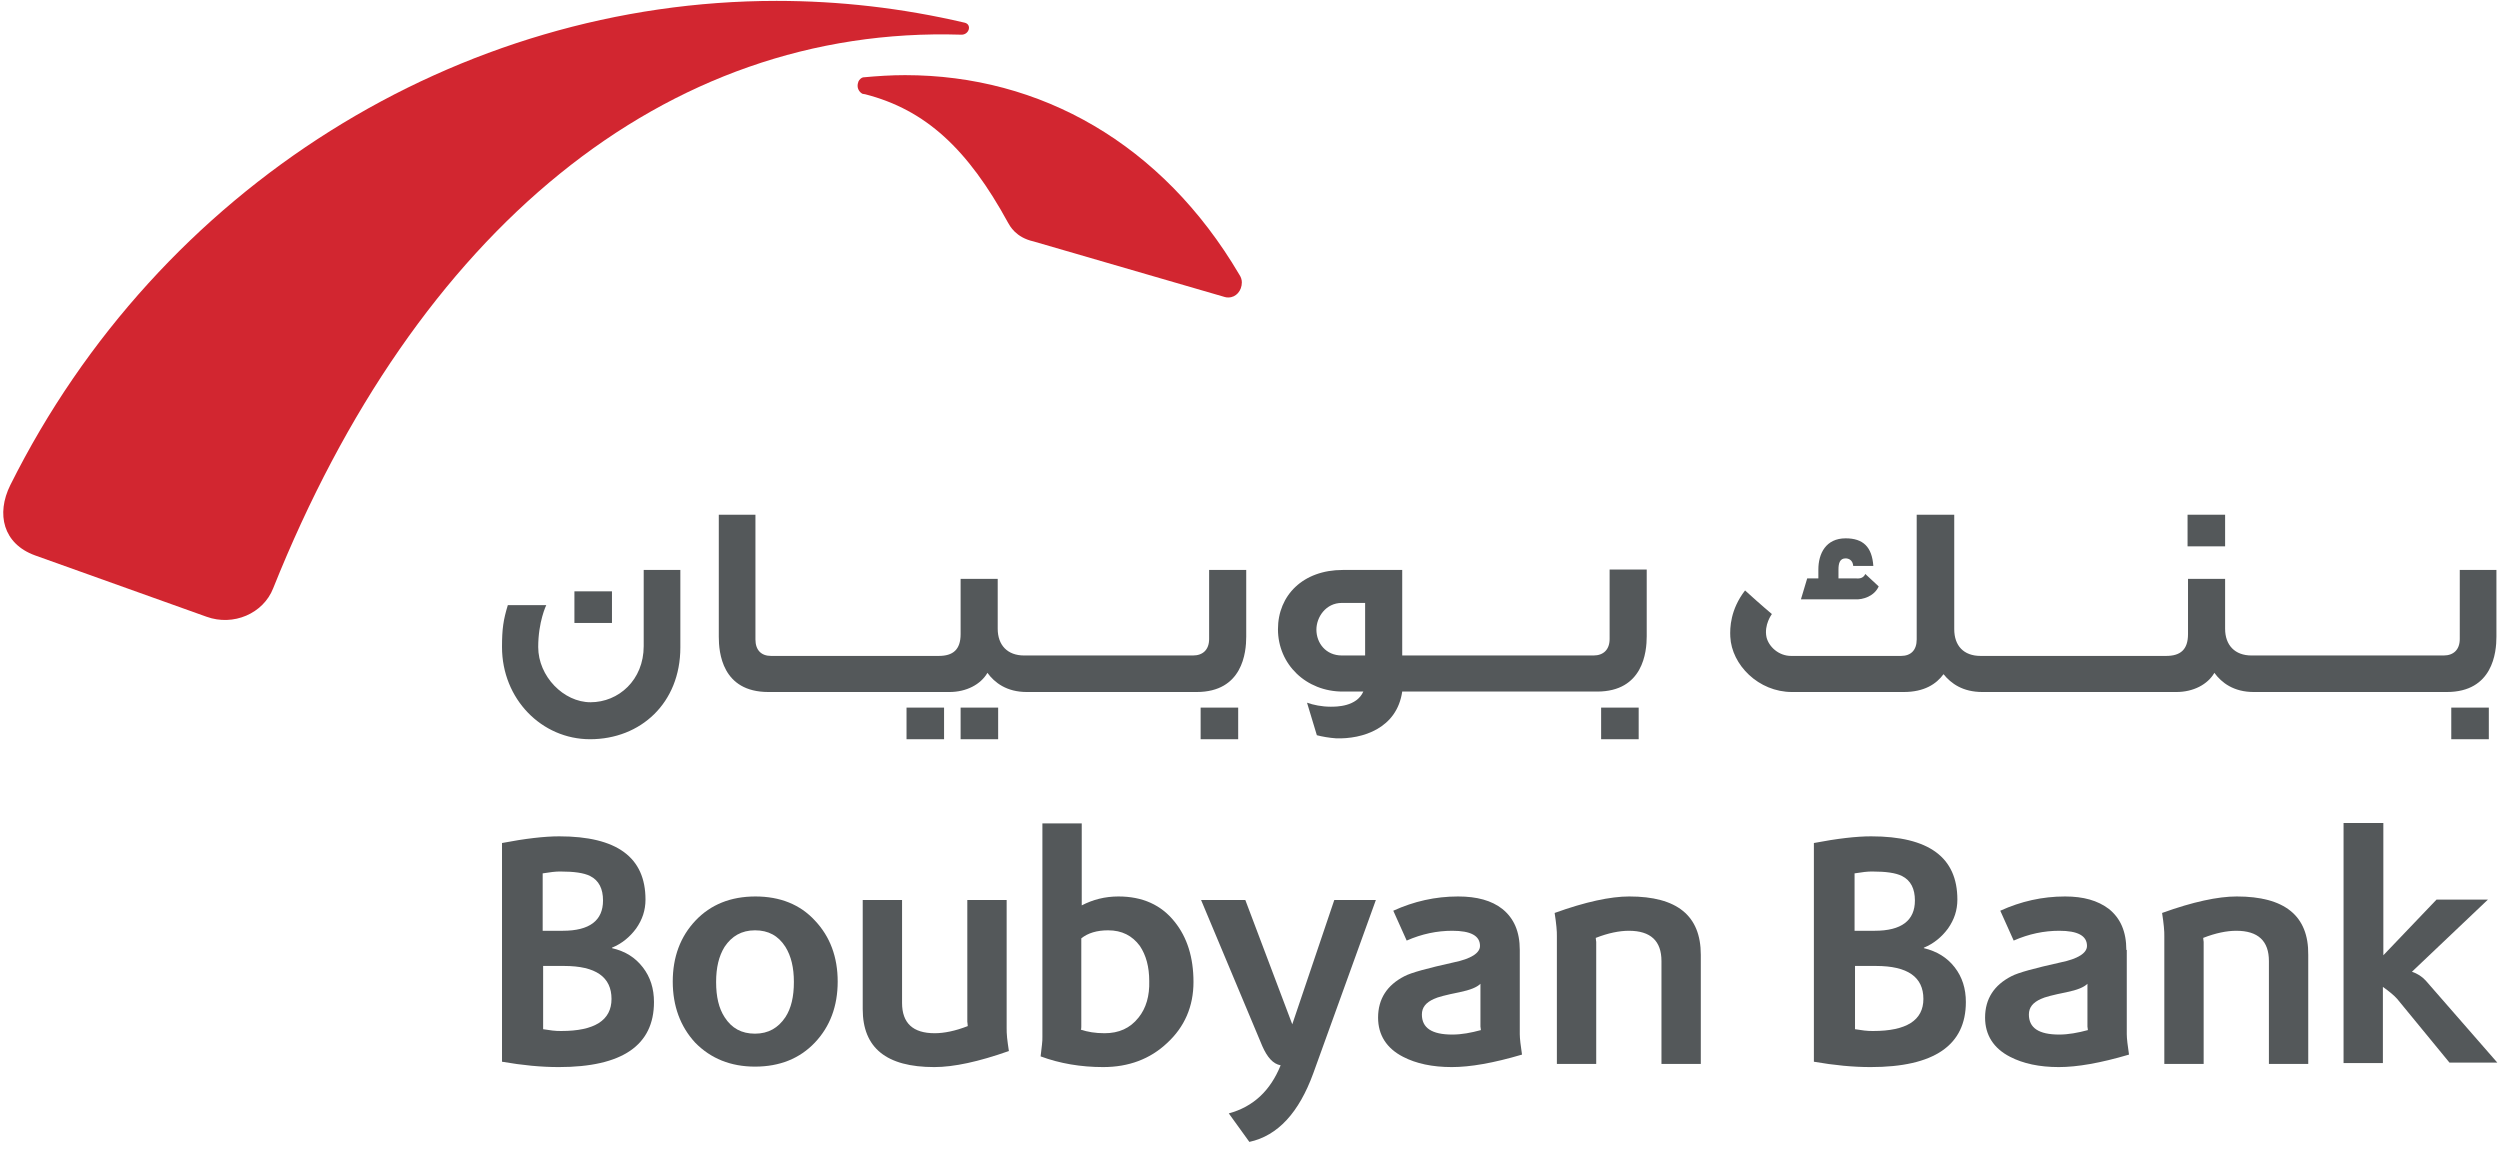<?xml version="1.0" encoding="UTF-8"?>
<svg width="249px" height="115px" viewBox="0 0 249 115" version="1.1" xmlns="http://www.w3.org/2000/svg" xmlns:xlink="http://www.w3.org/1999/xlink">
    <!-- Generator: Sketch 52.2 (67145) - http://www.bohemiancoding.com/sketch -->
    <title>Logo/Boubyan</title>
    <desc>Created with Sketch.</desc>
    <g id="Logo/Boubyan" stroke="none" stroke-width="1" fill="none" fill-rule="evenodd">
        <g id="BB_Corporate_Brandmark_Primary_RGB-01" fill-rule="nonzero">
            <g id="Group" transform="translate(50, 51)" fill="#54585A">
                <g>
                    <polygon id="Rectangle-path" points="7.212 7.897 10.952 7.897 10.952 11.047 7.212 11.047"></polygon>
                    <path d="M14.113,13.354 C14.113,16.726 11.619,18.944 8.815,18.944 C6.144,18.944 3.606,16.371 3.606,13.443 C3.606,10.914 4.407,9.273 4.407,9.273 L0.579,9.273 C0.134,10.737 2.84217094e-14,11.624 2.84217094e-14,13.443 C2.84217094e-14,18.634 3.962,22.627 8.77,22.627 C13.801,22.627 17.763,19.033 17.763,13.487 L17.763,5.768 L14.113,5.768 L14.113,13.354 Z" id="Shape"></path>
                    <polygon id="Rectangle-path" points="40.29 19.477 44.029 19.477 44.029 22.627 40.29 22.627"></polygon>
                    <polygon id="Rectangle-path" points="45.677 19.477 49.416 19.477 49.416 22.627 45.677 22.627"></polygon>
                    <path d="M70.429,12.644 C70.429,13.709 69.806,14.286 68.826,14.286 L51.998,14.286 C50.351,14.286 49.372,13.265 49.372,11.624 L49.372,6.655 L45.677,6.655 L45.677,12.156 C45.677,13.709 44.92,14.33 43.495,14.33 L26.8,14.33 C25.821,14.33 25.242,13.754 25.242,12.689 L25.242,0.266 L21.592,0.266 L21.592,12.423 C21.592,13.975 21.903,17.924 26.533,17.924 L44.564,17.924 C46.255,17.924 47.68,17.17 48.348,16.016 C49.06,16.992 50.262,17.924 52.265,17.924 L69.183,17.924 C73.768,17.924 74.124,13.975 74.124,12.423 L74.124,5.768 L70.429,5.768 L70.429,12.644 Z" id="Shape"></path>
                    <polygon id="Rectangle-path" points="69.583 19.477 73.323 19.477 73.323 22.627 69.583 22.627"></polygon>
                    <polygon id="Rectangle-path" points="109.472 19.477 113.212 19.477 113.212 22.627 109.472 22.627"></polygon>
                    <path d="M110.318,12.644 C110.318,13.709 109.695,14.286 108.715,14.286 L89.661,14.286 L89.661,5.768 L83.74,5.768 C79.778,5.768 77.285,8.296 77.285,11.668 C77.285,15.173 80.09,17.88 83.74,17.88 L85.788,17.88 C85.12,19.388 83.117,19.388 82.538,19.388 C81.648,19.388 80.802,19.211 80.179,18.989 L81.158,22.227 C81.648,22.361 82.405,22.494 83.072,22.538 C85.699,22.627 89.127,21.562 89.661,17.88 L109.072,17.88 C113.657,17.88 114.013,13.931 114.013,12.378 L114.013,5.723 L110.318,5.723 L110.318,12.644 Z M85.966,14.286 L83.651,14.286 C82.049,14.286 81.114,13.044 81.114,11.713 C81.114,10.47 82.049,9.051 83.651,9.051 L85.966,9.051 L85.966,14.286 Z" id="Shape"></path>
                    <path d="M137.119,7.409 L135.783,6.167 C135.56,6.699 134.982,6.611 134.893,6.611 L133.112,6.611 L133.112,5.723 C133.112,5.102 133.245,4.614 133.824,4.614 C134.136,4.614 134.536,4.792 134.581,5.368 L136.584,5.368 C136.451,3.461 135.56,2.618 133.824,2.618 C131.865,2.618 131.109,4.126 131.109,5.723 L131.109,6.611 L129.996,6.611 L129.372,8.696 L134.759,8.696 C135.56,8.74 136.673,8.385 137.119,7.409 Z" id="Shape"></path>
                    <polygon id="Rectangle-path" points="167.881 0.266 171.621 0.266 171.621 3.416 167.881 3.416"></polygon>
                    <path d="M194.993,5.768 L194.993,12.644 C194.993,13.709 194.37,14.286 193.391,14.286 L174.247,14.286 C172.6,14.286 171.621,13.265 171.621,11.624 L171.621,6.655 L167.926,6.655 L167.926,12.156 C167.926,13.709 167.169,14.33 165.744,14.33 L147.269,14.33 C145.577,14.33 144.642,13.31 144.642,11.668 L144.642,0.266 L140.903,0.266 L140.903,12.689 C140.903,13.754 140.324,14.33 139.345,14.33 L128.393,14.33 C127.146,14.33 126.167,13.399 125.944,12.467 C125.677,11.225 126.479,10.16 126.479,10.16 C126.479,10.16 125.366,9.228 123.807,7.808 C122.338,9.716 122.294,11.535 122.338,12.423 C122.472,15.218 125.143,17.924 128.482,17.924 L139.612,17.924 C141.66,17.924 142.862,17.125 143.574,16.149 C144.331,17.081 145.488,17.924 147.447,17.924 L166.768,17.924 C168.46,17.924 169.885,17.17 170.552,16.016 C171.265,16.992 172.467,17.924 174.47,17.924 L193.702,17.924 C198.288,17.924 198.644,13.975 198.644,12.423 L198.644,5.768 L194.993,5.768 Z" id="Shape"></path>
                    <polygon id="Rectangle-path" points="194.147 19.477 197.887 19.477 197.887 22.627 194.147 22.627"></polygon>
                </g>
                <g transform="translate(0, 30.613)" id="Shape">
                    <path d="M10.952,12.822 L10.952,12.777 C11.931,12.378 12.732,11.713 13.356,10.87 C13.979,9.982 14.291,9.051 14.291,7.986 C14.291,3.771 11.441,1.686 5.698,1.686 C4.229,1.686 2.315,1.908 0,2.351 L0,24.135 C1.024,24.313 2.003,24.446 2.938,24.535 C3.873,24.623 4.764,24.668 5.654,24.668 C11.976,24.668 15.136,22.494 15.136,18.19 C15.136,16.859 14.78,15.706 14.023,14.73 C13.267,13.754 12.287,13.132 10.952,12.822 Z M4.096,5.368 C4.407,5.324 4.719,5.28 5.031,5.235 C5.342,5.191 5.609,5.191 5.877,5.191 C7.168,5.191 8.147,5.324 8.77,5.635 C9.661,6.078 10.061,6.921 10.061,8.075 C10.061,10.071 8.726,11.092 6.055,11.092 L4.051,11.092 L4.051,5.368 L4.096,5.368 Z M5.921,21.074 C5.654,21.074 5.342,21.074 5.031,21.03 C4.719,20.985 4.407,20.941 4.096,20.896 L4.096,14.596 L6.188,14.596 C9.349,14.596 10.907,15.706 10.907,17.88 C10.907,20.009 9.215,21.074 5.921,21.074 Z"></path>
                    <path d="M25.242,7.675 C22.794,7.675 20.79,8.474 19.277,10.071 C17.763,11.668 17.006,13.709 17.006,16.149 C17.006,18.589 17.763,20.63 19.232,22.227 C20.79,23.825 22.794,24.623 25.198,24.623 C27.646,24.623 29.65,23.825 31.163,22.227 C32.677,20.63 33.434,18.589 33.434,16.149 C33.434,13.709 32.677,11.668 31.163,10.071 C29.694,8.474 27.691,7.675 25.242,7.675 Z M28.225,19.699 C27.513,20.763 26.533,21.34 25.198,21.34 C23.862,21.34 22.883,20.808 22.17,19.699 C21.592,18.811 21.325,17.658 21.325,16.194 C21.325,14.774 21.592,13.62 22.17,12.689 C22.883,11.624 23.862,11.047 25.198,11.047 C26.533,11.047 27.513,11.58 28.225,12.689 C28.804,13.62 29.071,14.774 29.071,16.194 C29.071,17.658 28.804,18.811 28.225,19.699 Z"></path>
                    <path d="M50.262,20.763 L50.262,8.03 L46.344,8.03 L46.344,19.876 C46.344,19.92 46.344,20.009 46.344,20.142 C46.344,20.231 46.389,20.408 46.389,20.586 C45.142,21.074 44.029,21.296 43.094,21.296 C40.913,21.296 39.845,20.275 39.845,18.279 L39.845,8.03 L35.927,8.03 L35.927,18.9 C35.927,22.76 38.286,24.668 43.05,24.668 C45.009,24.668 47.457,24.135 50.485,23.07 C50.396,22.538 50.351,22.094 50.306,21.739 C50.262,21.34 50.262,21.03 50.262,20.763 Z"></path>
                    <path d="M61.392,7.675 C60.056,7.675 58.854,7.986 57.741,8.563 L57.741,0.399 L53.823,0.399 L53.823,21.651 C53.823,21.873 53.823,22.139 53.779,22.449 C53.734,22.76 53.69,23.159 53.645,23.603 C55.56,24.313 57.652,24.668 59.878,24.668 C62.416,24.668 64.553,23.869 66.244,22.272 C67.981,20.675 68.871,18.634 68.871,16.194 C68.871,13.754 68.248,11.757 67.001,10.204 C65.666,8.518 63.796,7.675 61.392,7.675 Z M63.395,19.743 C62.549,20.808 61.436,21.296 60.012,21.296 C59.077,21.296 58.32,21.163 57.652,20.941 C57.697,20.852 57.697,20.719 57.697,20.63 C57.697,20.542 57.697,20.497 57.697,20.453 L57.697,11.846 C58.364,11.313 59.255,11.047 60.368,11.047 C61.748,11.047 62.772,11.58 63.529,12.6 C64.152,13.532 64.464,14.685 64.464,16.105 C64.508,17.569 64.152,18.811 63.395,19.743 Z"></path>
                    <path d="M78.71,20.408 L74.035,8.03 L69.628,8.03 L75.727,22.582 C76.217,23.692 76.795,24.357 77.552,24.49 C76.528,27.019 74.836,28.616 72.388,29.282 L74.436,32.121 C77.285,31.5 79.377,29.193 80.802,25.289 L87.035,8.03 L82.894,8.03 L78.71,20.408 Z"></path>
                    <path d="M101.37,12.999 C101.37,11.18 100.791,9.849 99.634,8.918 C98.565,8.075 97.096,7.675 95.226,7.675 C92.956,7.675 90.819,8.163 88.771,9.095 L90.106,12.068 C91.62,11.402 93.134,11.092 94.647,11.092 C96.473,11.092 97.408,11.58 97.408,12.6 C97.408,13.31 96.517,13.887 94.781,14.242 C92.199,14.818 90.552,15.262 89.884,15.617 C88.148,16.504 87.257,17.88 87.257,19.743 C87.257,21.473 88.103,22.804 89.75,23.647 C91.041,24.313 92.644,24.668 94.603,24.668 C96.428,24.668 98.743,24.268 101.592,23.425 C101.459,22.538 101.37,21.828 101.37,21.385 L101.37,12.999 Z M94.647,21.429 C92.6,21.429 91.62,20.763 91.62,19.432 C91.62,18.723 92.021,18.235 92.822,17.88 C93.178,17.702 94.024,17.48 95.36,17.214 C96.428,16.992 97.096,16.726 97.452,16.371 L97.452,20.364 C97.452,20.408 97.452,20.497 97.452,20.63 C97.452,20.719 97.497,20.852 97.497,20.985 C96.517,21.251 95.582,21.429 94.647,21.429 Z"></path>
                    <path d="M112.277,7.675 C110.407,7.675 107.914,8.208 104.842,9.317 C104.931,9.849 104.976,10.293 105.02,10.692 C105.065,11.092 105.065,11.402 105.065,11.624 L105.065,24.357 L108.983,24.357 L108.983,12.511 C108.983,12.423 108.983,12.334 108.983,12.201 C108.983,12.112 108.938,11.979 108.938,11.801 C110.185,11.313 111.298,11.092 112.232,11.092 C114.414,11.092 115.482,12.112 115.482,14.108 L115.482,24.357 L119.4,24.357 L119.4,13.487 C119.4,9.583 117.04,7.675 112.277,7.675 Z"></path>
                    <path d="M141.615,12.822 L141.615,12.777 C142.594,12.378 143.396,11.713 144.019,10.87 C144.642,9.982 144.954,9.051 144.954,7.986 C144.954,3.771 142.105,1.686 136.362,1.686 C134.893,1.686 132.978,1.908 130.663,2.351 L130.663,24.135 C131.687,24.313 132.667,24.446 133.602,24.535 C134.536,24.623 135.427,24.668 136.317,24.668 C142.639,24.668 145.8,22.494 145.8,18.19 C145.8,16.859 145.444,15.706 144.687,14.73 C143.93,13.754 142.906,13.132 141.615,12.822 Z M134.759,5.368 C135.071,5.324 135.382,5.28 135.694,5.235 C136.006,5.191 136.273,5.191 136.54,5.191 C137.831,5.191 138.81,5.324 139.434,5.635 C140.324,6.078 140.725,6.921 140.725,8.075 C140.725,10.071 139.389,11.092 136.718,11.092 L134.715,11.092 L134.715,5.368 L134.759,5.368 Z M136.584,21.074 C136.317,21.074 136.006,21.074 135.694,21.03 C135.382,20.985 135.071,20.941 134.759,20.896 L134.759,14.596 L136.851,14.596 C140.012,14.596 141.57,15.706 141.57,17.88 C141.57,20.009 139.879,21.074 136.584,21.074 Z"></path>
                    <path d="M161.782,12.999 C161.782,11.18 161.203,9.849 160.046,8.918 C158.933,8.075 157.508,7.675 155.683,7.675 C153.413,7.675 151.276,8.163 149.228,9.095 L150.563,12.068 C152.077,11.402 153.591,11.092 155.104,11.092 C156.93,11.092 157.864,11.58 157.864,12.6 C157.864,13.31 156.974,13.887 155.238,14.242 C152.656,14.818 151.009,15.262 150.341,15.617 C148.604,16.504 147.714,17.88 147.714,19.743 C147.714,21.473 148.56,22.804 150.207,23.647 C151.498,24.313 153.101,24.668 155.06,24.668 C156.885,24.668 159.2,24.268 162.049,23.425 C161.916,22.538 161.827,21.828 161.827,21.385 L161.827,12.999 L161.782,12.999 Z M155.104,21.429 C153.056,21.429 152.077,20.763 152.077,19.432 C152.077,18.723 152.478,18.235 153.279,17.88 C153.635,17.702 154.481,17.48 155.817,17.214 C156.885,16.992 157.553,16.726 157.909,16.371 L157.909,20.364 C157.909,20.408 157.909,20.497 157.909,20.63 C157.909,20.719 157.953,20.852 157.953,20.985 C156.974,21.251 155.995,21.429 155.104,21.429 Z"></path>
                    <path d="M172.778,7.675 C170.909,7.675 168.415,8.208 165.344,9.317 C165.433,9.849 165.477,10.293 165.522,10.692 C165.566,11.092 165.566,11.402 165.566,11.624 L165.566,24.357 L169.484,24.357 L169.484,12.511 C169.484,12.423 169.484,12.334 169.484,12.201 C169.484,12.112 169.439,11.979 169.439,11.801 C170.686,11.313 171.799,11.092 172.734,11.092 C174.915,11.092 175.984,12.112 175.984,14.108 L175.984,24.357 L179.901,24.357 L179.901,13.487 C179.946,9.583 177.542,7.675 172.778,7.675 Z"></path>
                    <path d="M191.61,16.061 C191.254,15.661 190.764,15.351 190.23,15.173 L197.798,7.986 L192.678,7.986 L187.381,13.532 L187.381,0.355 L183.418,0.355 L183.418,24.268 L187.336,24.268 L187.336,16.682 C187.959,17.125 188.449,17.525 188.761,17.88 L193.969,24.224 L198.733,24.224 L191.61,16.061 Z"></path>
                </g>
            </g>
            <g id="Group" fill="#D22630">
                <path d="M95.721,3.454 C96.524,3.499 96.836,2.436 96.078,2.259 C89.833,0.797 83.588,0.089 77.344,0.089 C45.719,0.089 15.879,18.556 1.026,48.316 C-0.401,51.194 0.312,54.161 3.479,55.313 L20.563,61.424 C23.239,62.399 26.227,61.114 27.209,58.59 C41.482,22.94 66.237,2.524 95.721,3.454" id="Shape"></path>
                <path d="M123.42,27.324 C115.748,14.304 103.616,7.484 90.145,7.484 C88.763,7.484 87.38,7.573 85.953,7.706 C85.774,7.75 85.596,7.927 85.506,8.104 C85.462,8.237 85.417,8.37 85.417,8.547 C85.417,8.901 85.64,9.211 85.908,9.344 L86.176,9.389 C92.197,10.939 96.39,14.836 100.404,22.187 C100.583,22.497 101.163,23.649 102.947,24.047 L121.993,29.583 C122.127,29.627 122.216,29.627 122.35,29.627 C123.108,29.627 123.688,28.963 123.688,28.121 C123.688,27.856 123.599,27.59 123.42,27.324" id="Shape"></path>
            </g>
        </g>
    </g>
</svg>